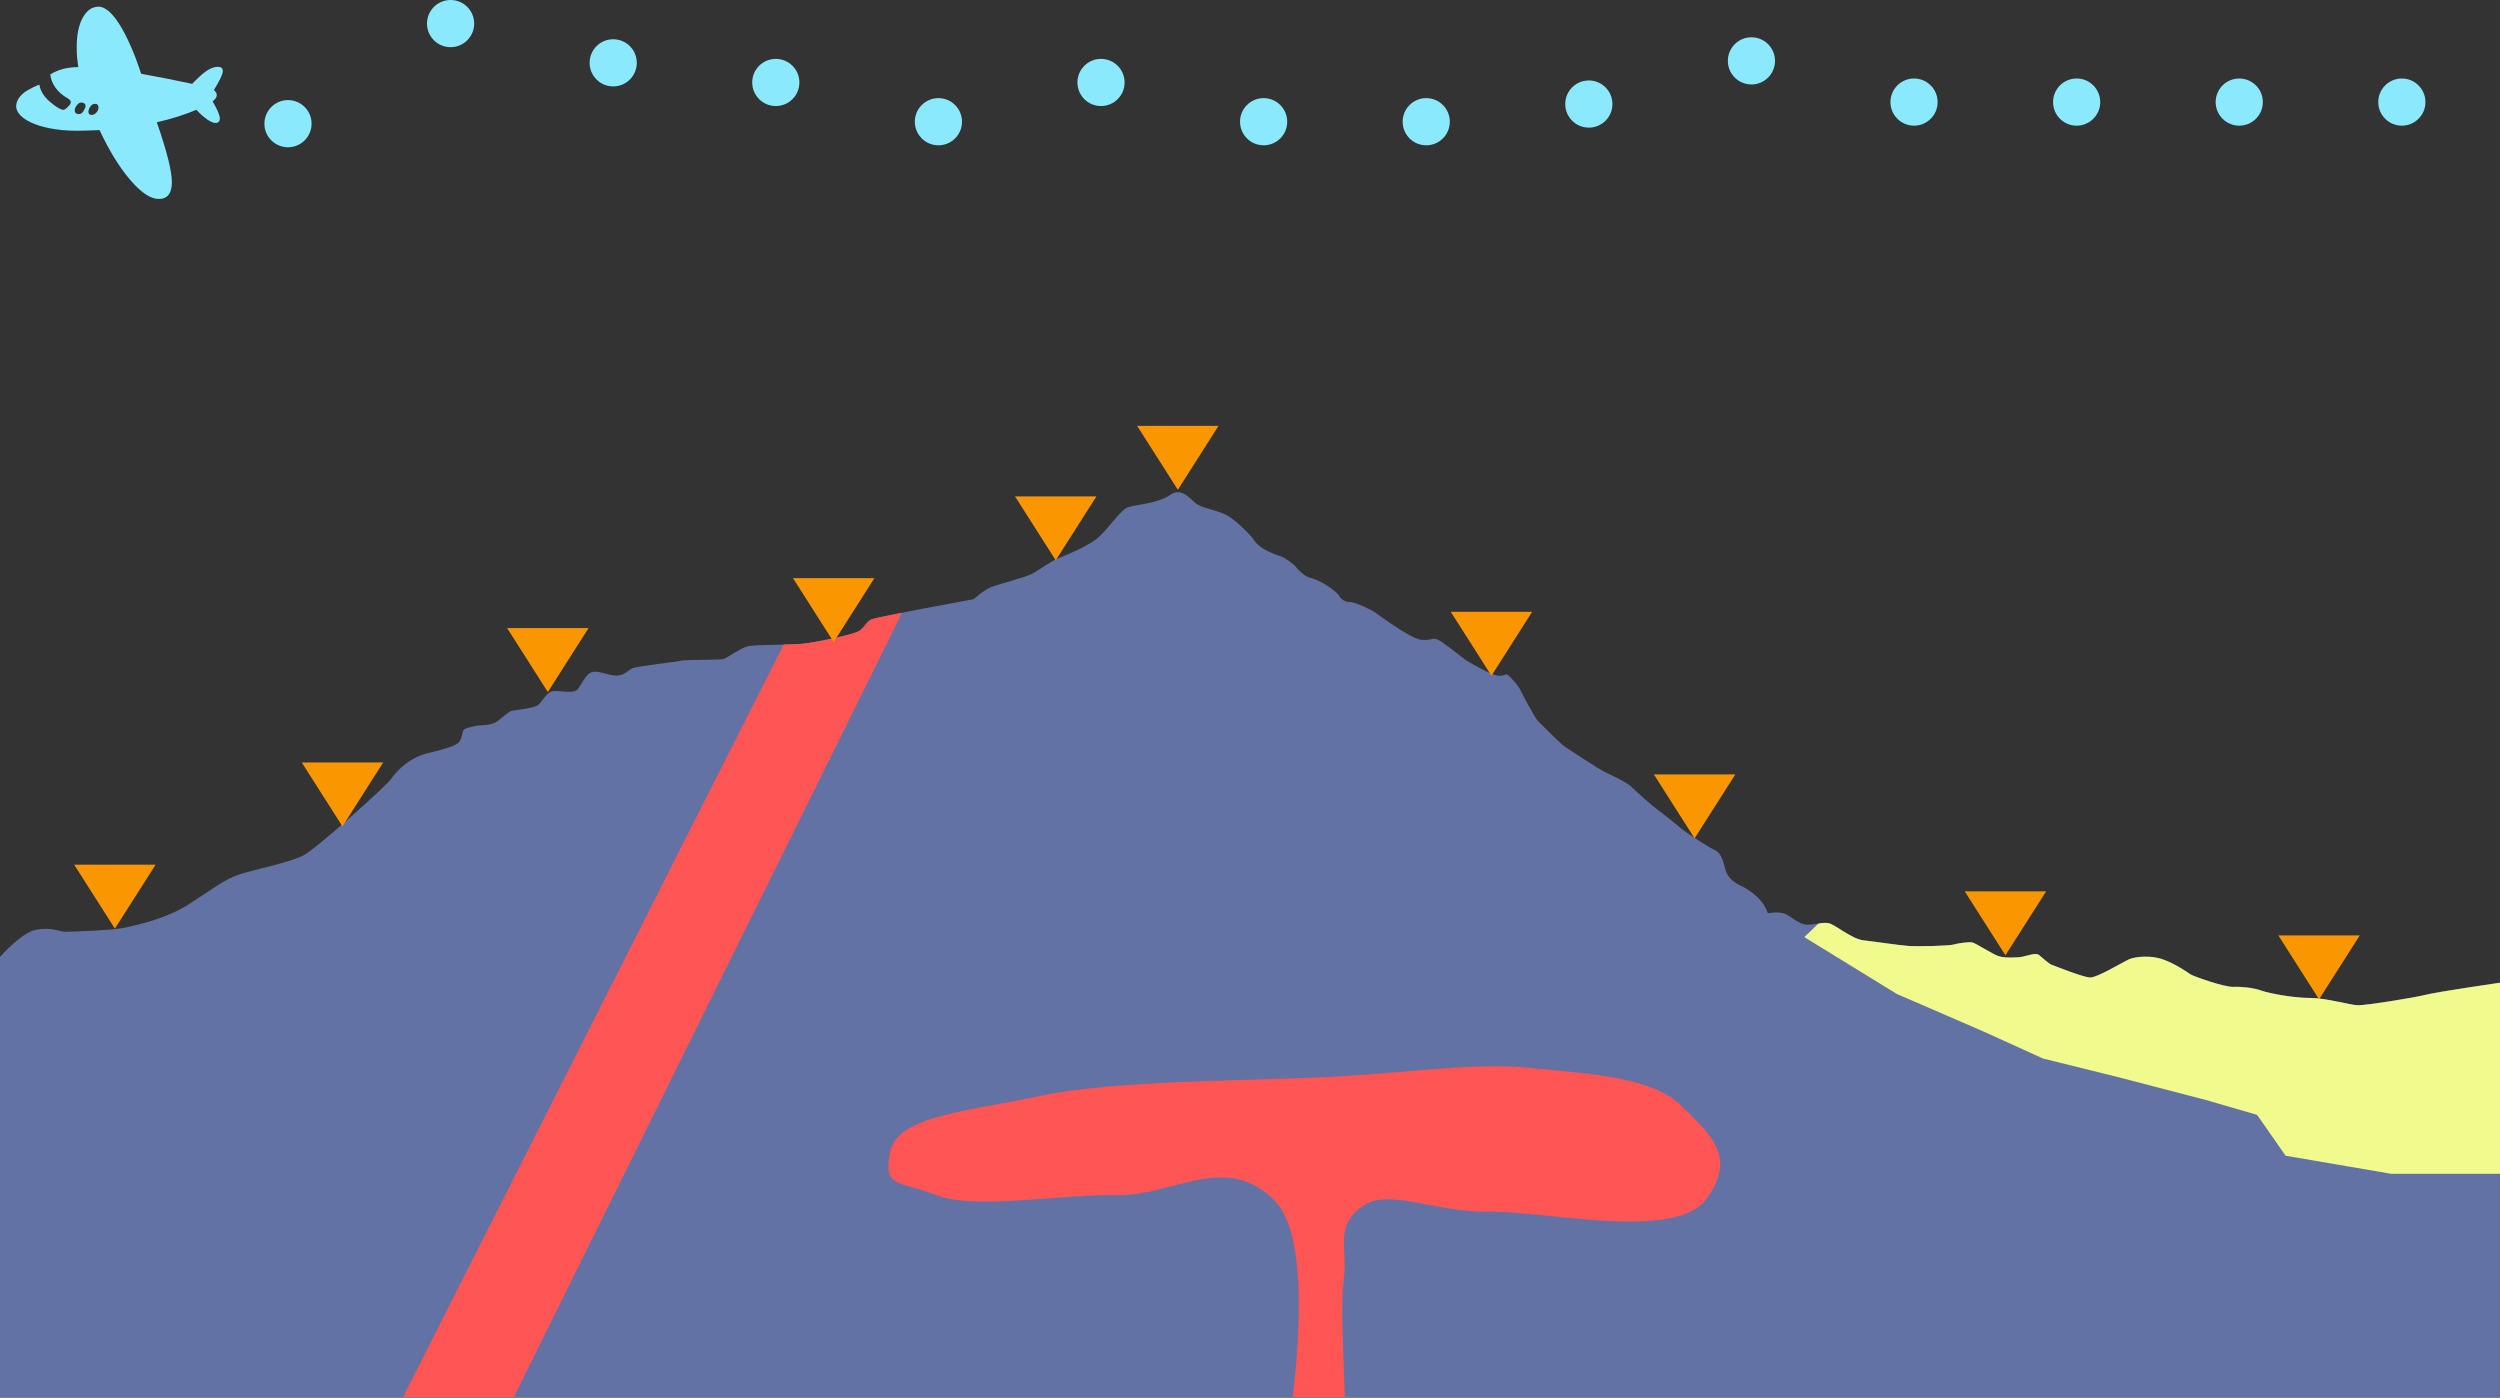 <?xml version="1.0" encoding="UTF-8" standalone="no"?>
<!-- Created with Inkscape (http://www.inkscape.org/) -->

<svg
   width="993.058"
   height="555.143"
   viewBox="0 0 262.747 146.882"
   version="1.1"
   id="svg1959"
   inkscape:version="1.2.2 (b0a8486541, 2022-12-01)"
   sodipodi:docname="cartoon.svg"
   inkscape:export-filename="../cartoon.png"
   inkscape:export-xdpi="180"
   inkscape:export-ydpi="180"
   xmlns:inkscape="http://www.inkscape.org/namespaces/inkscape"
   xmlns:sodipodi="http://sodipodi.sourceforge.net/DTD/sodipodi-0.dtd"
   xmlns="http://www.w3.org/2000/svg"
   xmlns:svg="http://www.w3.org/2000/svg">
  <rect x="0" y="0" width="262.747" height="146.882" fill="#333333" stroke="none"/>
  <sodipodi:namedview
     id="namedview1961"
     pagecolor="#282a36"
     bordercolor="#000000"
     borderopacity="0.25"
     inkscape:showpageshadow="2"
     inkscape:pageopacity="0"
     inkscape:pagecheckerboard="0"
     inkscape:deskcolor="#d1d1d1"
     inkscape:document-units="px"
     showgrid="false"
     inkscape:zoom="0.37237654"
     inkscape:cx="491.43804"
     inkscape:cy="146.35723"
     inkscape:window-width="1510"
     inkscape:window-height="1011"
     inkscape:window-x="0"
     inkscape:window-y="32"
     inkscape:window-maximized="0"
     inkscape:current-layer="layer1" />
  <defs
     id="defs1956" />
  <g
     inkscape:label="Layer 1"
     inkscape:groupmode="layer"
     id="layer1"
     transform="translate(-1.855,-70.152)">
    <path
       style="fill:#6272a4;fill-opacity:1;stroke:none;stroke-width:0.493;stroke-linecap:butt;stroke-linejoin:miter;stroke-miterlimit:4;stroke-dasharray:none;stroke-opacity:1"
       d="m 1.855,170.732 c 0,0 2.21,-2.578 3.83,-2.873 1.621,-0.295 2.431,0.221 3.02,0.221 0.589,0 5.083,-0.147 6.335,-0.442 1.252,-0.295 4.199,-0.884 6.63,-2.431 2.431,-1.547 3.757,-2.652 5.377,-3.167 1.621,-0.516 5.304,-1.252 6.703,-1.989 1.4,-0.737 8.766,-7.366 9.208,-8.029 0.442,-0.663 1.768,-2.21 3.904,-2.725 2.136,-0.516 3.02,-0.81 3.315,-1.252 0.295,-0.442 0.218,-1.061 0.478,-1.243 0.26,-0.182 1.354,-0.417 1.641,-0.417 0.286,0 1.328,-0.026 1.849,-0.443 0.521,-0.417 1.237,-1.016 1.471,-1.081 0.234,-0.065 2.305,-0.273 2.735,-0.573 0.43,-0.299 0.938,-1.315 1.471,-1.471 0.534,-0.156 2.266,0.273 2.682,-0.156 0.417,-0.43 0.876,-1.669 1.576,-1.872 0.7,-0.203 1.786,0.405 2.615,0.368 0.829,-0.037 1.096,-0.528 1.617,-0.762 0.521,-0.234 4.636,-0.677 5.183,-0.807 0.547,-0.13 4.063,-0.052 4.427,-0.182 0.365,-0.13 1.745,-1.12 2.5,-1.328 0.755,-0.208 4.688,-0.104 6.172,-0.313 1.484,-0.208 5.052,-0.938 5.599,-1.328 0.547,-0.391 0.703,-0.938 1.276,-1.198 0.573,-0.26 10.704,-2.11 10.704,-2.11 0,0 1.12,-0.99 1.849,-1.276 0.729,-0.286 3.62,-1.016 4.375,-1.432 0.755,-0.417 1.849,-1.25 2.604,-1.563 0.755,-0.313 3.36,-1.302 4.479,-2.396 1.12,-1.094 2.188,-2.735 2.917,-2.995 0.729,-0.26 3.125,-0.391 4.453,-1.302 1.328,-0.912 2.162,0.651 2.969,1.068 0.807,0.417 2.344,0.625 3.229,1.224 0.885,0.599 2.188,1.823 2.709,2.604 0.521,0.781 2.11,1.38 2.63,1.537 0.521,0.156 1.458,0.859 1.693,1.172 0.234,0.313 0.964,1.016 1.511,1.12 0.547,0.104 2.188,0.885 2.969,1.823 0,0 0.339,0.703 1.094,0.703 0.755,0 2.604,1.016 2.604,1.016 0,0 3.854,2.891 5,2.969 1.146,0.078 1.094,-0.26 1.641,-0.052 0.547,0.208 2.578,1.875 2.995,2.162 0.417,0.286 2.761,1.641 3.49,1.667 0.729,0.026 0.677,-0.339 1.042,0 0.365,0.339 0.99,1.016 1.198,1.458 0.208,0.443 1.589,3.047 1.901,3.334 0.313,0.286 2.344,2.37 2.787,2.656 0.443,0.286 3.542,2.344 4.193,2.656 0.651,0.313 2.396,1.12 2.839,1.589 0.443,0.469 2.318,2.11 2.839,2.474 0.521,0.365 2.136,1.693 2.552,2.031 0.417,0.339 2.656,1.797 3.229,2.057 0.573,0.26 0.833,0.573 1.198,2.005 0.365,1.432 1.641,1.745 2.136,2.057 0.495,0.313 1.901,1.172 2.344,2.63 v 0 c 0,0 1.047,-0.167 1.667,0.016 0.62,0.182 1.422,1.021 2.188,1.167 0.766,0.146 1.75,-0.255 2.479,-0.146 0.729,0.109 2.443,1.677 3.755,1.823 1.313,0.146 3.683,0.51 4.667,0.583 0.984,0.073 4.302,0 4.776,-0.146 0.474,-0.146 1.604,-0.292 1.969,-0.219 0.365,0.073 2.188,1.276 2.807,1.458 0.62,0.182 1.969,0.146 2.479,0.036 0.51,-0.109 1.386,-0.438 1.714,-0.182 0.328,0.255 1.021,0.912 1.313,1.021 0.292,0.109 3.281,1.313 4.047,1.349 0.766,0.036 3.537,-1.677 4.157,-1.932 0.62,-0.255 2.224,-0.438 3.537,0.036 1.313,0.474 2.625,1.386 2.88,1.568 0.255,0.182 3.537,1.349 4.485,1.313 0.948,-0.036 2.188,0.109 2.99,0.401 0.802,0.292 3.354,0.766 5.104,0.766 1.75,0 4.193,0.766 5.068,0.766 0.875,0 5.724,-0.766 7.037,-1.094 1.313,-0.328 7.839,-1.276 7.839,-1.276 v 0 43.6 H 1.855 Z"
       id="path826"
       inkscape:connector-curvature="0"
       sodipodi:nodetypes="ccsccsccssssccscccsccssscccccscsccscccccscccscccsccccccsscccsccscsccscccccccsssccccc"
       inkscape:export-xdpi="95.999969"
       inkscape:export-ydpi="95.999969" />
    <path
       id="path9709"
       style="fill:#ff5555;fill-opacity:1;stroke:none;stroke-width:4;stroke-linecap:round;stop-color:#000000"
       d="m 96.66,134.55 c -1.612,0.317 -2.996,0.6 -3.189,0.688 -0.573,0.26 -0.729,0.807 -1.276,1.198 -0.547,0.391 -4.115,1.12 -5.6,1.328 -0.547,0.077 -1.443,0.108 -2.373,0.131 L 44.188,217.033 h 11.644 z" />
    <path
       id="path9854"
       style="fill:#ff5555;fill-opacity:1;stroke:none;stroke-width:0.493;stroke-linecap:butt;stroke-linejoin:miter;stroke-miterlimit:4;stroke-dasharray:none;stroke-opacity:1"
       d="m 158.365,182.22 c -4.744,0.053 -9.857,0.741 -16.333,1.09 -8.634,0.466 -23.021,0.339 -30.805,2.01 -7.784,1.671 -15.063,2.069 -15.826,5.917 -0.763,3.848 0.885,2.959 4.864,4.523 3.979,1.564 13.092,-0.097 19.011,-0.003 5.919,0.094 11.372,-4.568 16.501,0.527 3.379,3.356 2.755,13.916 1.937,20.75 h 5.484 c -0.039,-0.885 -0.072,-1.727 -0.089,-2.408 -0.089,-3.548 -0.363,-7.37 0,-10.323 0.363,-2.953 -0.976,-5.198 1.824,-7.302 2.801,-2.104 7.429,0.57 13.482,0.503 6.054,-0.068 19.584,3.095 22.792,-1.359 3.209,-4.454 0.479,-6.695 -2.625,-9.759 -3.103,-3.063 -9.415,-3.331 -15.56,-3.97 -1.536,-0.16 -3.077,-0.213 -4.658,-0.195 z" />
    <path
       style="fill:#fa9600;fill-opacity:1;stroke:none;stroke-width:0.037px;stroke-linecap:butt;stroke-linejoin:miter;stroke-opacity:1"
       d="m 245.585,175.182 -4.28,-6.721 h 8.56 z"
       id="path842"
       inkscape:connector-curvature="0"
       sodipodi:nodetypes="cccc"
       inkscape:export-xdpi="95.999969"
       inkscape:export-ydpi="95.999969" />
    <path
       style="fill:#fa9600;fill-opacity:1;stroke:none;stroke-width:0.037px;stroke-linecap:butt;stroke-linejoin:miter;stroke-opacity:1"
       d="m 212.624,170.551 -4.28,-6.721 h 8.56 z"
       id="path846"
       inkscape:connector-curvature="0"
       sodipodi:nodetypes="cccc"
       inkscape:export-xdpi="95.999969"
       inkscape:export-ydpi="95.999969" />
    <path
       sodipodi:nodetypes="cccc"
       inkscape:connector-curvature="0"
       id="path848"
       d="m 179.955,158.264 -4.28,-6.721 h 8.56 z"
       style="fill:#fa9600;fill-opacity:1;stroke:none;stroke-width:0.037px;stroke-linecap:butt;stroke-linejoin:miter;stroke-opacity:1"
       inkscape:export-xdpi="95.999969"
       inkscape:export-ydpi="95.999969" />
    <path
       sodipodi:nodetypes="cccc"
       inkscape:connector-curvature="0"
       id="path852"
       d="m 158.605,141.171 -4.28,-6.721 h 8.56 z"
       style="fill:#fa9600;fill-opacity:1;stroke:none;stroke-width:0.037px;stroke-linecap:butt;stroke-linejoin:miter;stroke-opacity:1"
       inkscape:export-xdpi="95.999969"
       inkscape:export-ydpi="95.999969" />
    <path
       style="fill:#fa9600;fill-opacity:1;stroke:none;stroke-width:0.037px;stroke-linecap:butt;stroke-linejoin:miter;stroke-opacity:1"
       d="m 125.644,121.628 -4.28,-6.721 h 8.56 z"
       id="path854"
       inkscape:connector-curvature="0"
       sodipodi:nodetypes="cccc"
       inkscape:export-xdpi="95.999969"
       inkscape:export-ydpi="95.999969" />
    <path
       sodipodi:nodetypes="cccc"
       inkscape:connector-curvature="0"
       id="path856"
       d="m 112.81,129.041 -4.28,-6.721 h 8.56 z"
       style="fill:#fa9600;fill-opacity:1;stroke:none;stroke-width:0.037px;stroke-linecap:butt;stroke-linejoin:miter;stroke-opacity:1"
       inkscape:export-xdpi="95.999969"
       inkscape:export-ydpi="95.999969" />
    <path
       sodipodi:nodetypes="cccc"
       inkscape:connector-curvature="0"
       id="path860"
       d="m 89.475,137.635 -4.28,-6.721 h 8.56 z"
       style="fill:#fa9600;fill-opacity:1;stroke:none;stroke-width:0.037px;stroke-linecap:butt;stroke-linejoin:miter;stroke-opacity:1"
       inkscape:export-xdpi="95.999969"
       inkscape:export-ydpi="95.999969" />
    <path
       style="fill:#fa9600;fill-opacity:1;stroke:none;stroke-width:0.037px;stroke-linecap:butt;stroke-linejoin:miter;stroke-opacity:1"
       d="m 59.432,142.885 -4.28,-6.721 h 8.56 z"
       id="path862"
       inkscape:connector-curvature="0"
       sodipodi:nodetypes="cccc"
       inkscape:export-xdpi="95.999969"
       inkscape:export-ydpi="95.999969" />
    <path
       style="fill:#fa9600;fill-opacity:1;stroke:none;stroke-width:0.037px;stroke-linecap:butt;stroke-linejoin:miter;stroke-opacity:1"
       d="m 37.847,157.007 -4.28,-6.721 h 8.56 z"
       id="path866"
       inkscape:connector-curvature="0"
       sodipodi:nodetypes="cccc"
       inkscape:export-xdpi="95.999969"
       inkscape:export-ydpi="95.999969" />
    <path
       sodipodi:nodetypes="cccc"
       inkscape:connector-curvature="0"
       id="path868"
       d="m 13.929,167.75 -4.28,-6.721 h 8.56 z"
       style="fill:#fa9600;fill-opacity:1;stroke:none;stroke-width:0.037px;stroke-linecap:butt;stroke-linejoin:miter;stroke-opacity:1"
       inkscape:export-xdpi="95.999969"
       inkscape:export-ydpi="95.999969" />
    <circle
       style="vector-effect:none;fill:#8be9fd;fill-opacity:1;stroke:none;stroke-width:0.493;stroke-linecap:butt;stroke-linejoin:miter;stroke-miterlimit:4;stroke-dasharray:none;stroke-dashoffset:0;stroke-opacity:1;paint-order:fill markers stroke"
       id="path870"
       cx="254.287"
       cy="80.881"
       r="2.479"
       inkscape:export-xdpi="95.999969"
       inkscape:export-ydpi="95.999969" />
    <circle
       cy="80.881"
       cx="237.197"
       id="circle872"
       style="vector-effect:none;fill:#8be9fd;fill-opacity:1;stroke:none;stroke-width:0.493;stroke-linecap:butt;stroke-linejoin:miter;stroke-miterlimit:4;stroke-dasharray:none;stroke-dashoffset:0;stroke-opacity:1;paint-order:fill markers stroke"
       r="2.479"
       inkscape:export-xdpi="95.999969"
       inkscape:export-ydpi="95.999969" />
    <circle
       style="vector-effect:none;fill:#8be9fd;fill-opacity:1;stroke:none;stroke-width:0.493;stroke-linecap:butt;stroke-linejoin:miter;stroke-miterlimit:4;stroke-dasharray:none;stroke-dashoffset:0;stroke-opacity:1;paint-order:fill markers stroke"
       id="circle874"
       cx="220.108"
       cy="80.881"
       r="2.479"
       inkscape:export-xdpi="95.999969"
       inkscape:export-ydpi="95.999969" />
    <circle
       cy="80.881"
       cx="203.018"
       id="circle876"
       style="vector-effect:none;fill:#8be9fd;fill-opacity:1;stroke:none;stroke-width:0.493;stroke-linecap:butt;stroke-linejoin:miter;stroke-miterlimit:4;stroke-dasharray:none;stroke-dashoffset:0;stroke-opacity:1;paint-order:fill markers stroke"
       r="2.479"
       inkscape:export-xdpi="95.999969"
       inkscape:export-ydpi="95.999969" />
    <circle
       style="vector-effect:none;fill:#8be9fd;fill-opacity:1;stroke:none;stroke-width:0.493;stroke-linecap:butt;stroke-linejoin:miter;stroke-miterlimit:4;stroke-dasharray:none;stroke-dashoffset:0;stroke-opacity:1;paint-order:fill markers stroke"
       id="circle878"
       cx="185.929"
       cy="76.55"
       r="2.479"
       inkscape:export-xdpi="95.999969"
       inkscape:export-ydpi="95.999969" />
    <circle
       cy="81.087"
       cx="168.839"
       id="circle880"
       style="vector-effect:none;fill:#8be9fd;fill-opacity:1;stroke:none;stroke-width:0.493;stroke-linecap:butt;stroke-linejoin:miter;stroke-miterlimit:4;stroke-dasharray:none;stroke-dashoffset:0;stroke-opacity:1;paint-order:fill markers stroke"
       r="2.479"
       inkscape:export-xdpi="95.999969"
       inkscape:export-ydpi="95.999969" />
    <circle
       style="vector-effect:none;fill:#8be9fd;fill-opacity:1;stroke:none;stroke-width:0.493;stroke-linecap:butt;stroke-linejoin:miter;stroke-miterlimit:4;stroke-dasharray:none;stroke-dashoffset:0;stroke-opacity:1;paint-order:fill markers stroke"
       id="circle886"
       cx="151.75"
       cy="82.944"
       r="2.479"
       inkscape:export-xdpi="95.999969"
       inkscape:export-ydpi="95.999969" />
    <circle
       cy="82.944"
       cx="134.66"
       id="circle888"
       style="vector-effect:none;fill:#8be9fd;fill-opacity:1;stroke:none;stroke-width:0.493;stroke-linecap:butt;stroke-linejoin:miter;stroke-miterlimit:4;stroke-dasharray:none;stroke-dashoffset:0;stroke-opacity:1;paint-order:fill markers stroke"
       r="2.479"
       inkscape:export-xdpi="95.999969"
       inkscape:export-ydpi="95.999969" />
    <circle
       cy="78.819"
       cx="117.57"
       id="circle896"
       style="vector-effect:none;fill:#8be9fd;fill-opacity:1;stroke:none;stroke-width:0.493;stroke-linecap:butt;stroke-linejoin:miter;stroke-miterlimit:4;stroke-dasharray:none;stroke-dashoffset:0;stroke-opacity:1;paint-order:fill markers stroke"
       r="2.479"
       inkscape:export-xdpi="95.999969"
       inkscape:export-ydpi="95.999969" />
    <circle
       style="vector-effect:none;fill:#8be9fd;fill-opacity:1;stroke:none;stroke-width:0.493;stroke-linecap:butt;stroke-linejoin:miter;stroke-miterlimit:4;stroke-dasharray:none;stroke-dashoffset:0;stroke-opacity:1;paint-order:fill markers stroke"
       id="circle898"
       cx="100.481"
       cy="82.944"
       r="2.479"
       inkscape:export-xdpi="95.999969"
       inkscape:export-ydpi="95.999969" />
    <circle
       cy="78.819"
       cx="83.391"
       id="circle900"
       style="vector-effect:none;fill:#8be9fd;fill-opacity:1;stroke:none;stroke-width:0.493;stroke-linecap:butt;stroke-linejoin:miter;stroke-miterlimit:4;stroke-dasharray:none;stroke-dashoffset:0;stroke-opacity:1;paint-order:fill markers stroke"
       r="2.479"
       inkscape:export-xdpi="95.999969"
       inkscape:export-ydpi="95.999969" />
    <circle
       style="vector-effect:none;fill:#8be9fd;fill-opacity:1;stroke:none;stroke-width:0.493;stroke-linecap:butt;stroke-linejoin:miter;stroke-miterlimit:4;stroke-dasharray:none;stroke-dashoffset:0;stroke-opacity:1;paint-order:fill markers stroke"
       id="circle902"
       cx="66.302"
       cy="76.756"
       r="2.479"
       inkscape:export-xdpi="95.999969"
       inkscape:export-ydpi="95.999969" />
    <circle
       cy="72.631"
       cx="49.212"
       id="circle904"
       style="vector-effect:none;fill:#8be9fd;fill-opacity:1;stroke:none;stroke-width:0.493;stroke-linecap:butt;stroke-linejoin:miter;stroke-miterlimit:4;stroke-dasharray:none;stroke-dashoffset:0;stroke-opacity:1;paint-order:fill markers stroke"
       r="2.479"
       inkscape:export-xdpi="95.999969"
       inkscape:export-ydpi="95.999969" />
    <circle
       style="vector-effect:none;fill:#8be9fd;fill-opacity:1;stroke:none;stroke-width:0.493;stroke-linecap:butt;stroke-linejoin:miter;stroke-miterlimit:4;stroke-dasharray:none;stroke-dashoffset:0;stroke-opacity:1;paint-order:fill markers stroke"
       id="circle906"
       cx="32.123"
       cy="83.15"
       r="2.479"
       inkscape:export-xdpi="95.999969"
       inkscape:export-ydpi="95.999969" />
    <g
       transform="matrix(0.01,0,0,-0.01,1.908,88.334)"
       id="g4"
       style="fill:#8be9fd;fill-opacity:1;stroke:none"
       inkscape:export-xdpi="95.999969"
       inkscape:export-ydpi="95.999969">
      <path
         style="fill:#8be9fd;fill-opacity:1;stroke:none"
         inkscape:connector-curvature="0"
         d="m 924,642 q 0,-13 8.5,-22.5 8.5,-9.5 24.5,-9.5 13,0 26,6.5 13,6.5 23.5,17.5 10.5,11 17,25 6.5,14 6.5,30 0,38 -39,38 -14,0 -26,-8 -12,-8 -21,-20.5 Q 935,686 929.5,671 924,656 924,642 Z m -30,62 q 0,20 -14.5,28.5 -14.5,8.5 -30.5,8.5 -24,0 -47,-29 -22,-28 -22,-53 0,-40 45,-40 28,0 48,33 10,17 15.5,30 5.5,13 5.5,22 z m 1379,115 q 0,-34 -44,-66 76,-129 76,-179 0,-48 -46,-48 -33,0 -86,36.5 Q 2120,599 2058,664 1969,626 1866,593.5 1763,561 1643,533 1801,78 1801,-95 q 0,-178 -137,-178 -128,0 -298,197 -171,198 -325,527 L 870,445 Q 710,440 579,459.5 448,479 355,516 q -93,37 -143,87 -50,50 -47,106 2,36 23.5,71 21.5,35 59.5,65 20,15 44,28.5 24,13.5 52,27.5 55,27 65,27 14,-97 111,-180 99,-84 141,-84 18,0 48,32 30,30 30,46 0,14 -8.5,24 -8.5,10 -32.5,24 -35,20 -65,46 -30,26 -53,57.5 -23,31.5 -38,67.5 -15,36 -19,75 124,77 295,77 -9,54 -13,106 -4,52 -4,105 0,96 15.5,172.5 15.5,76.5 47.5,134.5 63,117 168,117 47,0 101,-44 54,-44 111,-132 57,-88 116.5,-220 59.5,-132 117.5,-309 144,-26 277.5,-52.5 Q 1889,964 2014,937 q 11,12 31,31.5 20,19.5 50,47.5 60,55 105.5,77.5 45.5,22.5 83.5,22.5 52,0 52,-44 0,-26 -23.5,-75.5 Q 2289,947 2243,872 q 30,-27 30,-53 z"
         id="path2" />
    </g>
    <g
       id="g10355"
       transform="translate(27.901,47.689)">
      <circle
         style="fill:#ffb86c;fill-opacity:1;stroke:none;stroke-width:4;stroke-linecap:round;stop-color:#000000"
         id="path2307"
         cx="88.967"
         cy="-34.407"
         r="11.803" />
      <circle
         style="fill:#6272a4;fill-opacity:1;stroke:none;stroke-width:4;stroke-linecap:round;stop-color:#000000"
         id="circle3865"
         cx="3.813"
         cy="-34.407"
         r="11.803" />
      <circle
         style="fill:#8be9fd;fill-opacity:1;stroke:none;stroke-width:4;stroke-linecap:round;stop-color:#000000"
         id="circle4593"
         cx="32.198"
         cy="-34.407"
         r="11.803" />
      <circle
         style="fill:#50fa7b;fill-opacity:1;stroke:none;stroke-width:4;stroke-linecap:round;stop-color:#000000"
         id="circle4595"
         cx="60.583"
         cy="-34.407"
         r="11.803" />
      <circle
         style="fill:#ff79c6;fill-opacity:1;stroke:none;stroke-width:4;stroke-linecap:round;stop-color:#000000"
         id="circle4597"
         cx="117.352"
         cy="-34.407"
         r="11.803" />
      <circle
         style="fill:#bd93f9;fill-opacity:1;stroke:none;stroke-width:4;stroke-linecap:round;stop-color:#000000"
         id="circle6777"
         cx="145.737"
         cy="-34.407"
         r="11.803" />
      <circle
         style="fill:#ff5555;fill-opacity:1;stroke:none;stroke-width:4;stroke-linecap:round;stop-color:#000000"
         id="circle7505"
         cx="174.121"
         cy="-34.407"
         r="11.803" />
      <circle
         style="fill:#f1fa8c;fill-opacity:1;stroke:none;stroke-width:4;stroke-linecap:round;stop-color:#000000"
         id="circle8233"
         cx="202.506"
         cy="-34.407"
         r="11.803" />
    </g>
    <path
       id="path9928"
       style="fill:#f1fa8c;fill-opacity:1;stroke:none;stroke-width:4;stroke-linecap:round;stop-color:#000000"
       d="m 193.693,167.143 c -0.227,4.9e-4 -0.473,0.037 -0.721,0.075 l -1.485,1.422 9.735,5.982 9.027,3.908 6.326,2.872 7.902,1.958 9.199,2.397 5.4,1.568 2.992,4.293 11.112,1.901 h 8.86 2.562 v -20.086 c 0,0 -6.527,0.948 -7.839,1.276 -1.313,0.328 -6.162,1.094 -7.037,1.094 -0.875,0 -3.318,-0.766 -5.068,-0.766 -1.75,0 -4.302,-0.474 -5.105,-0.765 -0.802,-0.292 -2.042,-0.438 -2.99,-0.401 -0.948,0.036 -4.229,-1.13 -4.484,-1.313 -0.255,-0.182 -1.568,-1.094 -2.88,-1.568 -1.313,-0.474 -2.917,-0.292 -3.537,-0.037 -0.62,0.255 -3.391,1.969 -4.156,1.933 -0.766,-0.036 -3.756,-1.24 -4.047,-1.349 -0.292,-0.109 -0.984,-0.766 -1.313,-1.021 -0.328,-0.255 -1.203,0.073 -1.714,0.182 -0.51,0.109 -1.86,0.146 -2.479,-0.036 -0.62,-0.182 -2.443,-1.386 -2.808,-1.459 -0.365,-0.073 -1.495,0.073 -1.969,0.219 -0.474,0.146 -3.791,0.219 -4.776,0.146 -0.984,-0.073 -3.355,-0.438 -4.667,-0.583 -1.313,-0.146 -3.026,-1.714 -3.755,-1.823 -0.091,-0.014 -0.186,-0.019 -0.284,-0.019 z" />
  </g>
</svg>
